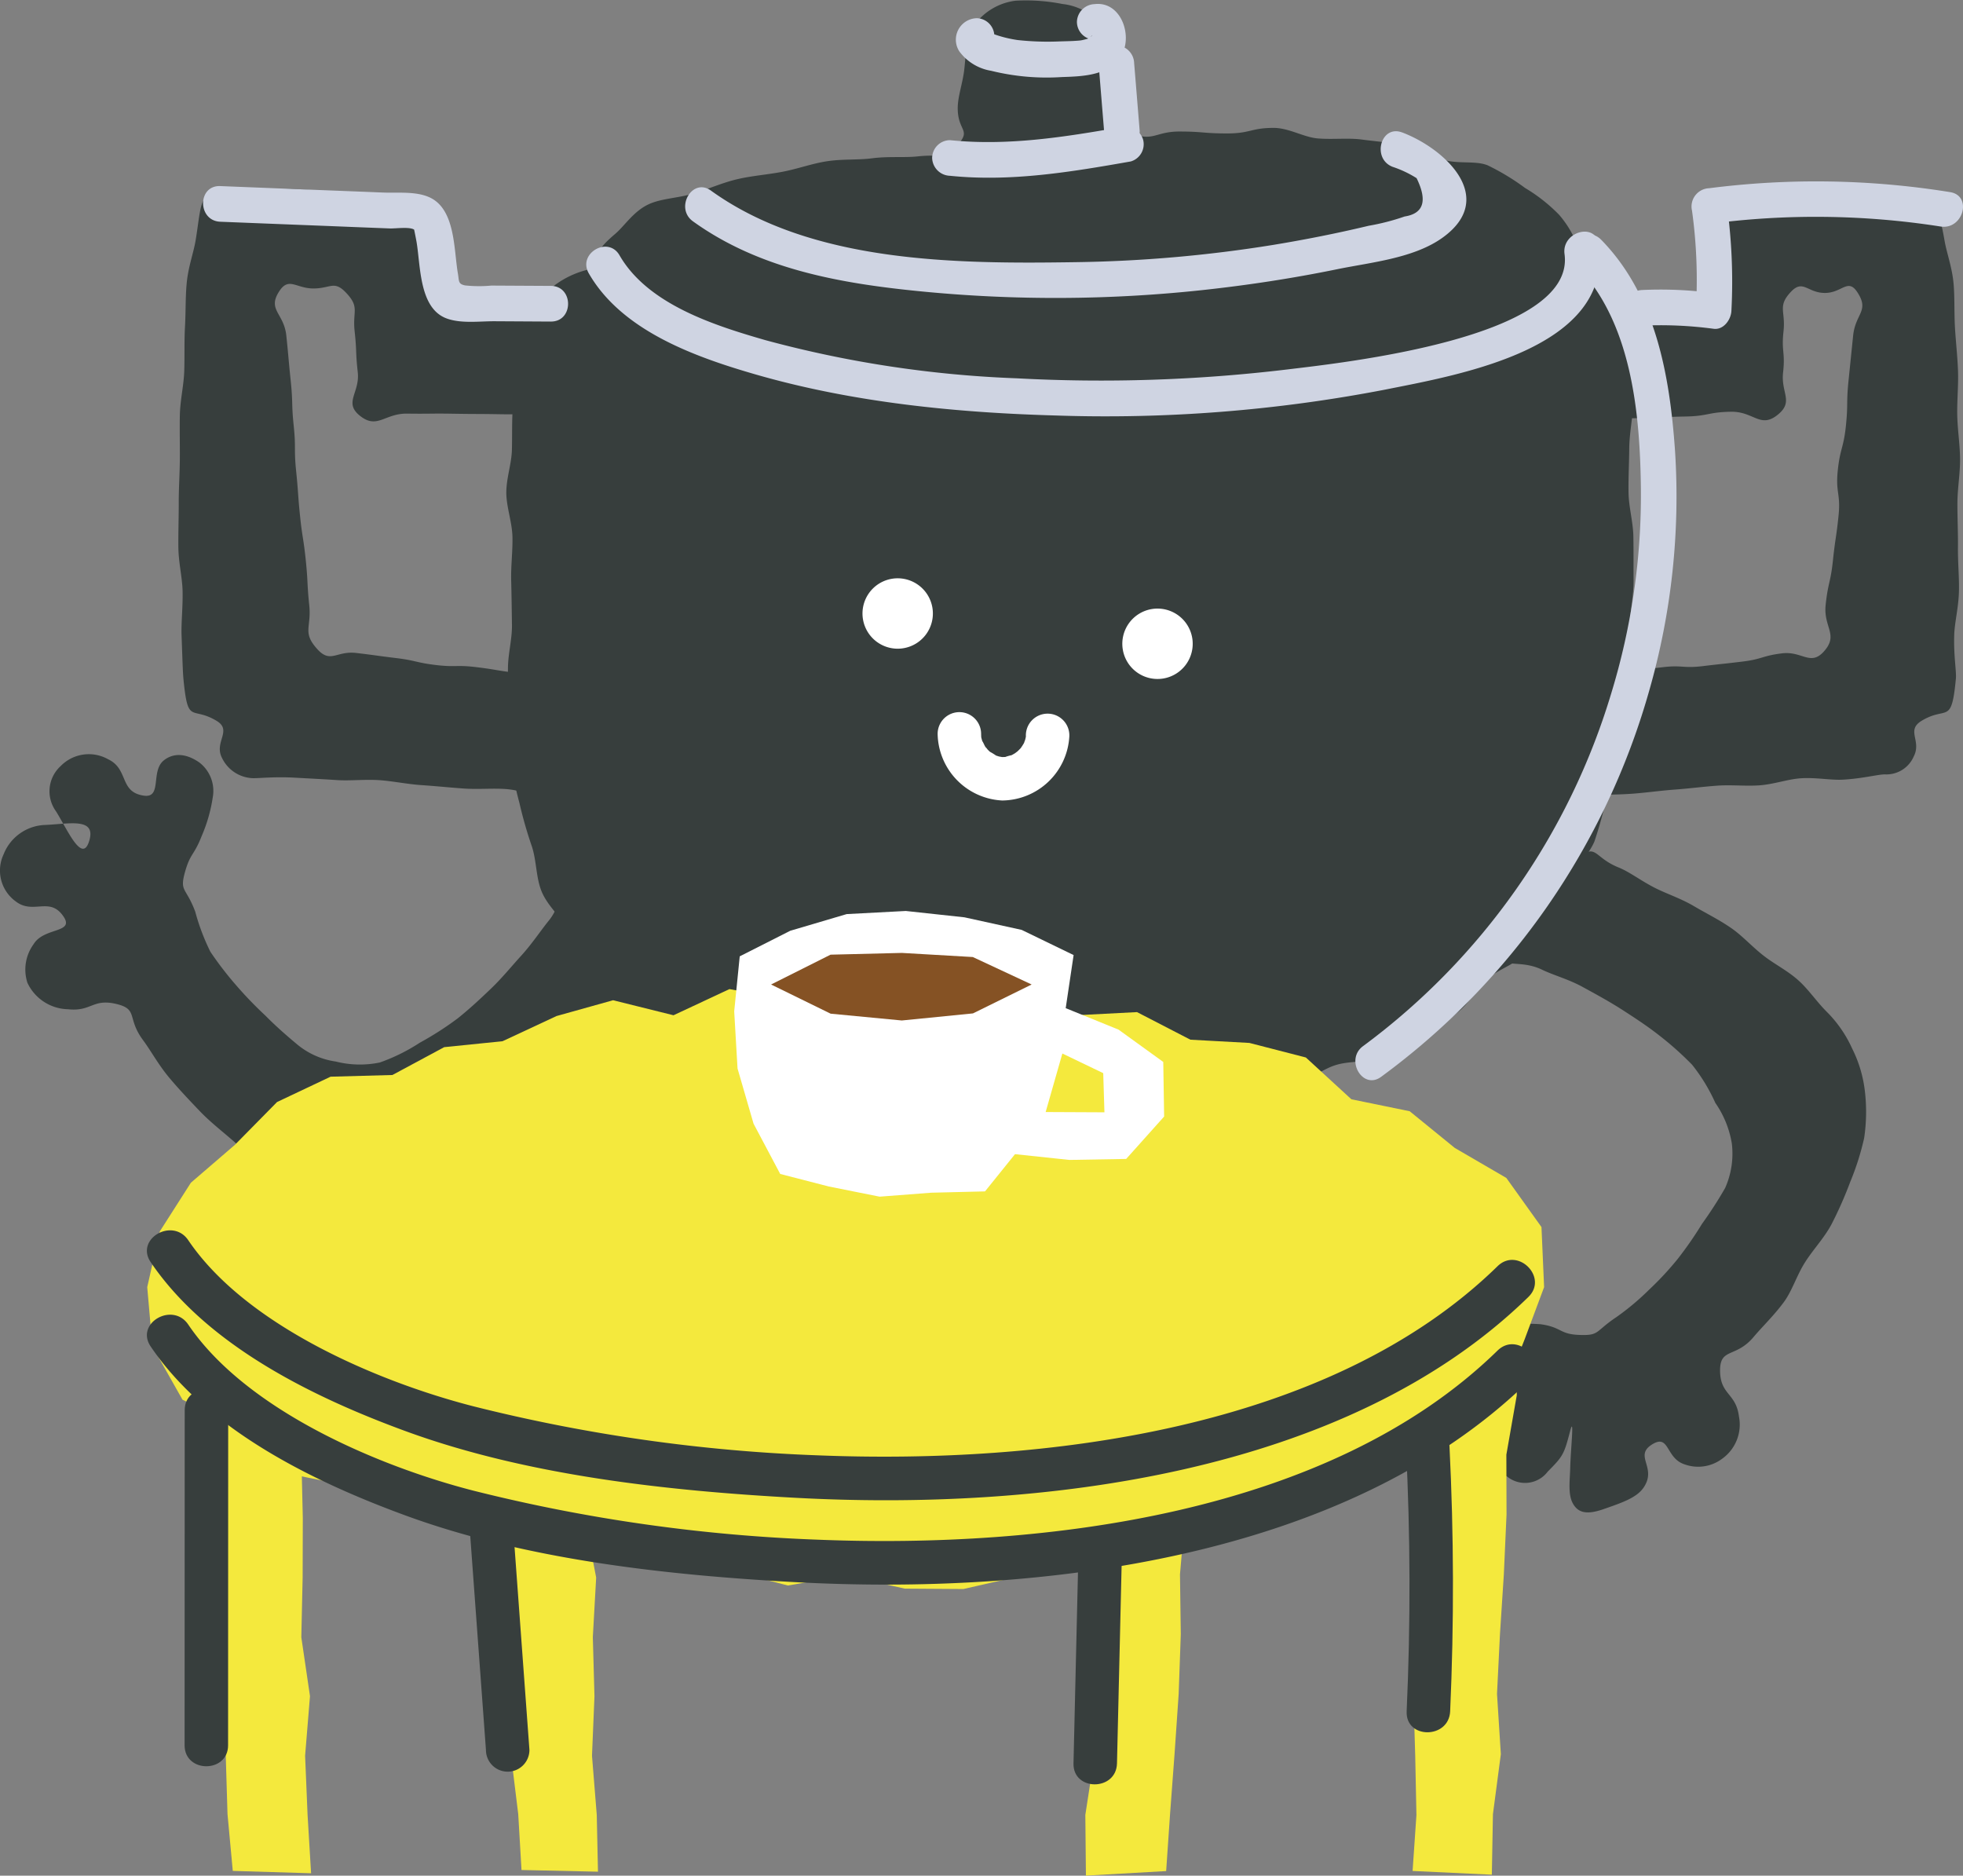 <svg id="그룹_1226" data-name="그룹 1226" xmlns="http://www.w3.org/2000/svg" xmlns:xlink="http://www.w3.org/1999/xlink" width="198.613" height="189.763" viewBox="0 0 198.613 189.763">
  <rect x="0" y="0" width="198.613" height="189.763" fill="#808080" stroke="none"/>
  <defs>
    <clipPath id="clip-path">
      <rect id="사각형_1977" data-name="사각형 1977" width="198.613" height="189.763" fill="none"/>
    </clipPath>
  </defs>
  <g id="그룹_1225" data-name="그룹 1225" transform="translate(0 0)" clip-path="url(#clip-path)">
    <path id="패스_4185" data-name="패스 4185" d="M58.394,27.237c-2-1.015-1.176,1.271-2.885,3.368-.827,1.021-1.67,2.314-2.78,3.534-.965,1.054-1.925,2.247-3.052,3.324-1.076,1.032-2.2,2.081-3.379,3.018a31.836,31.836,0,0,1-3.812,2.447,18.775,18.775,0,0,1-4.062,2.009,9.965,9.965,0,0,1-4.456-.1,7.826,7.826,0,0,1-3.945-1.77c-1.171-.977-2.225-1.914-3.163-2.869A39.55,39.55,0,0,1,23.9,37.13a34.3,34.3,0,0,1-2.613-3.4,21.789,21.789,0,0,1-1.531-4.051c-.932-2.5-1.6-1.986-1.038-4.012.544-1.936.893-1.615,1.687-3.64a15.634,15.634,0,0,0,1.121-3.906,3.624,3.624,0,0,0-1.382-3.557c-1.426-.977-2.663-.916-3.568-.194-1.365,1.088-.133,3.845-2.025,3.568-2.508-.366-1.5-2.68-3.607-3.679a3.975,3.975,0,0,0-4.8.682,3.446,3.446,0,0,0-.477,4.583c1.16,1.853,2.641,5.343,3.357,3.007.755-2.452-2.114-1.709-4.511-1.626A4.684,4.684,0,0,0,.367,23.874a3.847,3.847,0,0,0,1.2,4.744c1.8,1.415,3.468-.533,4.866,1.559,1.132,1.692-1.981,1.06-3.03,2.785a4.363,4.363,0,0,0-.627,3.912,4.649,4.649,0,0,0,4.1,2.674c2.391.261,2.48-1.11,4.9-.533,2.247.538,1.032,1.409,2.7,3.662.8,1.082,1.554,2.491,2.652,3.8.938,1.121,2.02,2.264,3.135,3.429,1.049,1.088,2.3,2.053,3.473,3.079a39.717,39.717,0,0,0,3.534,3.046,26.575,26.575,0,0,0,4.2,1.992,17.718,17.718,0,0,0,4.378,1.4,13.173,13.173,0,0,0,4.65.333c1.437-.283,2.691-1.315,4.112-2.186,1.26-.777,2.669-1.248,3.8-2.042,1.221-.854,2.375-1.726,3.451-2.58,1.171-.932,2-2.158,3.007-3.074C56,48.865,57.107,47.966,58.039,47c1.088-1.126,2.12-2.131,2.963-3.135,1.054-1.26,2.125-2.258,2.819-3.24,1.554-2.186,3.013-1.792,2.247-3.756-.738-1.9-1.42-1.554-2.663-3.174A20.277,20.277,0,0,1,61,30.388c-1.043-1.809-.782-2.225-2.608-3.152" transform="translate(-0.001 62.557)" fill="#373e3d" fill-rule="evenodd"/>
    <path id="패스_4186" data-name="패스 4186" d="M110.964,30.176c1.6-1.487.322-2.147-.488-4.583a10.538,10.538,0,0,0-2.114-3.856,16.771,16.771,0,0,0-3.451-2.719,23.53,23.53,0,0,0-3.773-2.286c-1.221-.5-2.88-.117-4.411-.544-1.293-.361-2.558-1.215-4.095-1.509-1.326-.255-2.774-.366-4.3-.566-1.365-.172-2.841.017-4.378-.105C82.567,13.9,81.135,13,79.6,12.942c-2.414-.022-2.419.56-4.833.56s-2.425-.194-4.844-.194-2.63,1.065-4.877.166c-1.942-.777.688-1.975.472-4.295a17.016,17.016,0,0,0-1.049-4.134c-.488-1.309-1.8-2.064-2.858-2.985A5.924,5.924,0,0,0,58.108.407,18.989,18.989,0,0,0,53.353.074a6.093,6.093,0,0,0-4.084,2.353C48.381,3.67,48.359,5.334,48.176,7c-.155,1.409-.671,2.763-.666,3.962.006,2.3,1.365,2.147.05,3.629-1.52,1.715-1.359.938-4.139,1.237-1.321.139-2.9-.028-4.583.189-1.432.189-3.013.055-4.594.305-1.476.227-2.946.771-4.472,1.06-1.509.289-3.068.4-4.544.744-1.543.361-2.974,1.01-4.389,1.437-1.554.477-3.207.5-4.5,1.06-1.6.7-2.491,2.192-3.479,3.035-1.371,1.176-2.275,2.125-1.925,3.6.227.971,1.276,2.12,3.285,2.769A30.8,30.8,0,0,0,18.513,31.1c1.309.227,2.791.411,4.361.583,1.365.15,2.9-.533,4.433-.422,1.393.105,2.819.76,4.333.838,1.415.067,2.891-.289,4.395-.239,1.426.044,2.88.677,4.372.7,1.432.022,2.9-.461,4.383-.455,1.448.011,2.907.51,4.389.51,1.448-.006,2.919-.067,4.395-.083,1.454-.011,2.919-.017,4.389-.044s2.919-.793,4.389-.827,2.963.444,4.433.4,2.963-.072,4.428-.122c1.481-.044,2.941-.216,4.389-.272,1.487-.05,2.946-.422,4.389-.483,1.493-.061,2.969.039,4.406-.022,1.5-.067,2.98.028,4.4-.044,1.515-.072,2.957-.61,4.361-.682,1.537-.083,3.057.749,4.439.671,1.587-.089,3.063-.222,4.406-.305,1.676-.1,3.163-.067,4.395-.144,2.752-.172,2.98.988,4.567-.488" transform="translate(49.391 -0.002)" fill="#373e3d"/>
    <path id="패스_4187" data-name="패스 4187" d="M112.731,5.32c2.219-.533,2.147-1.143,4.478-.638a6.553,6.553,0,0,1,3.734,2.58,11.419,11.419,0,0,1,1.925,4.106,27.773,27.773,0,0,1,.272,4.517,39.365,39.365,0,0,1,.122,4.555c-.078,1.47-.394,2.957-.411,4.467-.011,1.47-.094,2.969-.072,4.467.017,1.476.461,2.963.488,4.461.028,1.481.011,2.974.022,4.472s-.338,2.974-.372,4.472.411,3,.311,4.494-.433,2.957-.621,4.439-.033,3.035-.338,4.5-1.3,2.741-1.742,4.173a42.142,42.142,0,0,1-1.2,4.311c-.583,1.354-1.731,2.419-2.486,3.734a37.571,37.571,0,0,1-2.469,3.668c-.86,1.165-1.1,2.88-2.142,4.006-.982,1.065-2.636,1.509-3.79,2.536-1.082.96-1.776,2.469-3.018,3.39a33.158,33.158,0,0,1-3.69,2.652,42.022,42.022,0,0,1-4.145,1.848c-1.354.566-3.035.333-4.483.8-1.4.449-2.647,1.548-4.123,1.909-1.437.35-3.052-.05-4.539.227-1.459.266-2.935.416-4.433.616-1.476.2-2.946.35-4.444.488s-2.946.677-4.444.76-2.985.533-4.483.572-3.018-.283-4.511-.289c-1.526,0-3.035-.283-4.522-.327-1.526-.039-3.041.255-4.511.183-1.537-.078-3.018-.461-4.472-.566-1.548-.111-3.091.344-4.528.216-1.565-.144-3.079-.15-4.494-.305-1.609-.183-3.007-1.221-4.378-1.4-1.7-.227-3.313.394-4.567.2-2.769-.427-2.286-.283-4.256-1.293-2.042-1.043-.988-1.4-2.852-3.534-.866-.993-2.419-1.731-3.457-3.118-.854-1.137-1.21-2.774-2.092-4.156-.793-1.237-1.759-2.43-2.514-3.84-.7-1.315-2.031-2.408-2.652-3.862-.594-1.387-.522-3.085-1-4.583a43.081,43.081,0,0,1-1.271-4.433,39.2,39.2,0,0,1-.943-4.555,37.848,37.848,0,0,1-.322-4.661c.044-1.476.1-2.935.105-4.4.006-1.487.433-2.969.405-4.433-.022-1.493-.039-2.974-.078-4.433-.039-1.5.161-2.985.128-4.439-.039-1.5-.6-2.974-.621-4.406-.011-1.515.533-2.98.566-4.395.039-1.543-.017-3.013.105-4.411a41.6,41.6,0,0,1,.277-4.417A19.759,19.759,0,0,1,11.4,11.961,10.488,10.488,0,0,1,14.143,8.41a9.239,9.239,0,0,1,4.1-1.715c1.026-.205,2.586-.05,4.5-.211,1.321-.105,2.791-.716,4.461-.8,1.387-.078,2.9-.072,4.489-.139,1.42-.055,2.924-.028,4.489-.072,1.448-.044,2.941-.338,4.483-.377,1.459-.033,2.974.838,4.5.81,1.47-.028,2.957-.633,4.478-.66,1.481-.022,2.985.094,4.5.078,1.481-.017,2.974-.239,4.478-.255s3-.305,4.5-.316S66.139,5,67.648,5s3.03.1,4.533.1c1.526-.006,3.041.266,4.539.266,1.526,0,3.03.344,4.511.344,1.531,0,3.041-.472,4.511-.472,1.543.006,3.052.255,4.511.255,1.554.006,3.057-.183,4.5-.178,1.576.006,3.079.383,4.5.394,1.631.011,3.146-.311,4.533-.3,1.715.011,3.229-.05,4.5-.039,2.824.028,2.286.472,4.444-.05" transform="translate(41.993 20.438)" fill="#373e3d"/>
    <path id="패스_4188" data-name="패스 4188" d="M30.668,14.475c1.764-1.321,2.208.205,4.417.205s2.2-.028,4.411-.028,2.208-.377,4.422-.377,2.436,1.226,4.25-.039c2.2-1.531-.5-2.464-.527-5.066-.028-2.264.461-4.544,1.864-4.755.777-.117,2.408.1,4.4-.072,1.321-.111,2.791-.488,4.345-.572,1.454-.078,2.952-.216,4.406-.233,1.554-.017,3.074-.133,4.411-.044A10.942,10.942,0,0,1,71.24,4.67c.621.316,1.076,1.653,1.459,3.912.211,1.248.766,2.7.916,4.361.122,1.365.055,2.863.139,4.428.083,1.42.255,2.9.311,4.428.05,1.448-.105,2.941-.078,4.444.028,1.476.272,2.963.283,4.444.011,1.5-.261,3-.266,4.456-.006,1.531.072,3.03.055,4.461-.017,1.565.133,3.063.1,4.444-.033,1.648-.433,3.135-.477,4.422-.072,2.142.239,3.734.166,4.456-.455,4.755-.9,2.7-3.462,4.25-1.615.977.022,2.014-.8,3.607A3.01,3.01,0,0,1,66.673,62.6c-.716,0-2.219.416-4.234.533-1.248.072-2.713-.239-4.272-.139-1.343.089-2.747.616-4.217.716-1.393.094-2.841-.072-4.272.033s-2.869.294-4.261.394c-1.487.111-2.919.316-4.261.416-1.581.117-3.035.083-4.272.172-2.569.194-3.873,2.353-4.128.255-.25-2.081.233-2.075.821-4.089s1.121-1.859,1.709-3.878-.655-2.713.927-4.095c1.52-1.321,1.959-.522,3.962-.76s2.009-.161,4.006-.4,2.053.133,4.067-.111,2.014-.216,4.023-.461,1.981-.588,4-.832,2.869,1.321,4.222-.189c1.526-1.7-.061-2.436.178-4.705s.5-2.236.738-4.505.333-2.253.566-4.511-.311-2.319-.078-4.578.583-2.236.821-4.505.033-2.3.266-4.572.233-2.28.466-4.561,1.687-2.5.422-4.417c-.96-1.448-1.537.083-3.279.083s-2.2-1.4-3.407-.144c-1.432,1.5-.549,1.959-.777,4.017s.189,2.108-.044,4.173,1.093,2.93-.51,4.25c-1.787,1.476-2.436-.316-4.761-.277s-2.308.444-4.622.483c-2.33.039-2.33.128-4.655.166s-2.336-.072-4.666-.039-2.347-.305-4.683-.266-3.124,2-4.733.305c-1.415-1.493.827-1.986,1.309-3.984a14.133,14.133,0,0,0,.6-4.084c.083-2.181-.633-2.785,1.021-4.017" transform="translate(124.044 15.744)" fill="#373e3d"/>
    <path id="패스_4189" data-name="패스 4189" d="M46.688,14.76c-1.764-1.321-2.053-.35-4.256-.35s-2.208.161-4.411.161-2.214-.105-4.428-.105-2.519,1.232-4.333-.033c-2.2-1.531.744-2.586.771-5.188.022-2.264-.633-4.461-2.036-4.677-.777-.117-2.353-.472-4.345-.644-1.321-.111-2.83-.028-4.389-.111-1.448-.072-2.946-.35-4.4-.366-1.559-.017-3.052.372-4.389.466-1.859.128-3.523-.017-4.4.422C5.445,4.645,5.379,6.426,5,8.69c-.211,1.248-.755,2.68-.9,4.339-.128,1.365-.083,2.858-.172,4.422-.078,1.42-.022,2.907-.072,4.433-.05,1.448-.411,2.93-.444,4.428-.028,1.476.011,2.969,0,4.444-.011,1.5-.117,3-.111,4.461,0,1.531-.055,3.03-.039,4.467.017,1.565.394,3.046.427,4.433.033,1.648-.144,3.146-.105,4.433.078,2.142.122,3.718.189,4.439.461,4.755.8,2.719,3.362,4.267,1.615.977-.289,2.142.538,3.74a3.6,3.6,0,0,0,3.179,2.059c.716,0,2.231-.166,4.245-.05,1.248.072,2.686.139,4.245.244,1.343.083,2.8-.094,4.272.006,1.393.1,2.808.405,4.234.5s2.874.244,4.267.344c1.487.105,2.946-.044,4.289.055,1.581.117,2.985.771,4.217.866,2.575.194,3.945,2.131,4.2.033.25-2.081-.316-2.075-.9-4.084s-.866-1.936-1.454-3.956.627-2.869-.96-4.25c-1.52-1.321-2.17-.133-4.173-.377s-1.986-.333-3.984-.572-2.042.033-4.056-.211-1.986-.455-4-.7-2.014-.277-4.034-.516-2.6,1.11-3.956-.405c-1.526-1.7-.566-2.153-.8-4.422s-.117-2.275-.35-4.544-.35-2.247-.583-4.511-.161-2.269-.394-4.528-.006-2.3-.244-4.567-.067-2.292-.305-4.567-.205-2.28-.444-4.567-1.964-2.591-.7-4.505c.954-1.454,1.7-.261,3.44-.261s2.092-.843,3.29.416c1.432,1.5.655,1.848.882,3.906s.083,2.081.316,4.145-1.426,3.052.172,4.372c1.792,1.476,2.514-.211,4.838-.178s2.314-.028,4.633.011,2.325.011,4.655.05,2.33-.033,4.666.006,2.336-.022,4.677.011,3.068,2.025,4.677.327c1.415-1.493-.494-2-.977-4s-1.054-1.942-1.182-4c-.139-2.086.771-2.591-.882-3.823" transform="translate(14.785 15.675)" fill="#373e3d"/>
    <path id="패스_4190" data-name="패스 4190" d="M30.676,25.47c-.522,2.192,1.337.843,3.784,2.02,1.182.572,2.7.965,4.139,1.764,1.254.688,2.6,1.415,3.912,2.253,1.254.81,2.547,1.648,3.729,2.575a32.608,32.608,0,0,1,3.4,3.024,17.991,17.991,0,0,1,2.347,3.856,10.054,10.054,0,0,1,1.67,4.112,8.562,8.562,0,0,1-.677,4.5A41.528,41.528,0,0,1,50.64,53.2,37.651,37.651,0,0,1,48.2,56.725a31.278,31.278,0,0,1-2.9,3.124,25.926,25.926,0,0,1-3.313,2.78c-2.219,1.481-1.681,1.892-3.784,1.809-2.009-.078-1.742-.782-3.9-1.082a15.574,15.574,0,0,0-4.067.233c-1.515.205-2.774.7-3.251,1.959a2.719,2.719,0,0,0,.838,3.418c1.371,1.071,3.64-.633,3.812,1.276.227,2.519-2.264,2.07-2.747,4.356a3.708,3.708,0,0,0,2.025,4.161,2.871,2.871,0,0,0,4.112-.488c1.537-1.554,1.648-1.715,2.264-4.078.461-1.776.061,1.781.017,3.673-.033,1.293-.244,2.663.255,3.6.538.993,1.432,1.182,3.107.6,1.831-.638,3.329-1.137,4.039-2.153,1.454-2.075-1.043-3.229.916-4.417,1.742-1.054,1.332,1.42,3.251,2.036A4.036,4.036,0,0,0,52.627,77a4.241,4.241,0,0,0,1.748-4.322c-.3-2.38-1.909-2.164-1.909-4.65,0-2.314,1.587-1.237,3.39-3.379.866-1.032,2.025-2.131,3.041-3.5.871-1.171,1.326-2.758,2.2-4.112.816-1.276,1.925-2.43,2.658-3.817a39.769,39.769,0,0,0,1.881-4.261,27.044,27.044,0,0,0,1.409-4.439,17.956,17.956,0,0,0,.083-4.655,12.863,12.863,0,0,0-1.287-4.378,12.511,12.511,0,0,0-2.58-3.74c-1.049-1.049-1.859-2.286-2.9-3.207-1.11-.988-2.436-1.637-3.518-2.491-1.176-.921-2.147-2.02-3.268-2.785-1.248-.86-2.547-1.493-3.7-2.175-1.348-.8-2.735-1.248-3.906-1.831-1.47-.732-2.625-1.648-3.74-2.1-2.491-1-2.219-2.364-3.951-1.165-1.681,1.16-1.432,1.42-2.719,3.007a24.491,24.491,0,0,1-2.6,3.146c-1.459,1.437-1.8,1.332-2.28,3.324" transform="translate(121.567 70.616)" fill="#373e3d" fill-rule="evenodd"/>
    <path id="패스_4191" data-name="패스 4191" d="M21.5,15.184c0,.122.011.25.011.372.011.427-.111-.56,0-.039.028.122.061.239.094.355l.061.178q.125.325-.083-.183c.144.178.227.449.361.649.111.166.338.338-.05-.05.083.089.161.189.244.277A2.954,2.954,0,0,0,22.4,17c.061.055.122.111.189.161-.083-.061-.166-.128-.25-.194a6.235,6.235,0,0,1,.682.416c.438.216-.283-.089-.072-.028.139.044.272.094.411.128a3.454,3.454,0,0,1,.361.072c-.111-.011-.222-.028-.338-.044l.25.017c.122,0,.244-.006.372-.011.438-.011-.527.122-.1.017a4.407,4.407,0,0,1,.71-.2c-.333.15-.394.172-.183.078a1.164,1.164,0,0,0,.166-.083c.105-.055.216-.117.322-.183.072-.044.416-.327.133-.072-.305.266.105-.1.155-.15.089-.083.178-.172.261-.261.117-.128.311-.455-.028.061a7.381,7.381,0,0,0,.4-.621c.039-.072.072-.15.105-.222l-.122.3a2.154,2.154,0,0,1,.117-.35c.044-.139.067-.277.1-.416.033-.178.022-.083-.033.277.011-.083.017-.166.022-.25a2.2,2.2,0,1,1,4.395,0,6.875,6.875,0,0,1-6.792,6.481A6.879,6.879,0,0,1,17.1,15.184a2.2,2.2,0,0,1,4.4,0" transform="translate(77.768 59.063)" fill="#fff"/>
    <path id="패스_4192" data-name="패스 4192" d="M22.808,13.551a3.561,3.561,0,1,1-4.073-2.963,3.563,3.563,0,0,1,4.073,2.963" transform="translate(71.536 47.962)" fill="#fff"/>
    <path id="패스_4193" data-name="패스 4193" d="M27.546,14.1a3.561,3.561,0,1,1-4.073-2.963A3.563,3.563,0,0,1,27.546,14.1" transform="translate(93.087 50.477)" fill="#fff"/>
    <path id="패스_4194" data-name="패스 4194" d="M2.685,48.764l.527,6.009L6.253,60.15,11.8,62.891l4.112,4.528,6,1.221,5.654,1.515,5.438,2.036,5.51,1.942,5.793.827L50.059,76l5.865.222,5.759,1.221L67.5,78.948l5.909-1.015,5.92,1.332,5.937.039,5.815-1.332,5.6-2.425,6.126,1,5.4-2.852,5.643-1.5,5.859-.916,5.332-2.447,5.066-2.919,5.7-2.031,4.089-4.4,2.158-5.454,1.964-5.266-.266-6.076-3.557-4.972-5.216-3.035-4.561-3.712-5.9-1.21-4.605-4.228L114.2,24.056l-5.97-.327-5.4-2.791-6.015.311-5.66-2.231-5.92-.111-5.882-1-5.937,2.43-5.87-.627-5.954-1.1-5.66,2.647-6.115-1.52-5.726,1.6-5.46,2.547-5.9.6L27.493,27.3l-6.259.172-5.415,2.563-4.267,4.333L7.1,38.2,3.955,43.126Z" transform="translate(12.212 81.457)" fill="#f4e93d" fill-rule="evenodd"/>
    <path id="패스_4195" data-name="패스 4195" d="M36.184,24.375l.117,5.909L35.246,36.3l.017,6.059-.272,6.054L34.6,54.443,34.3,60.5l.388,6.1-.8,6.065-.111,6.126-8.018-.377.388-5.654-.122-6-.178-6.015.827-5.965-.205-6.02.438-6.015L26.99,36.7l-.028-6,4.911-2.808Z" transform="translate(117.165 110.871)" fill="#f4e93d" fill-rule="evenodd"/>
    <path id="패스_4196" data-name="패스 4196" d="M30.444,24.428,29.939,30l.277,6.081-.327,6.048-.522,6.042.083,6.042-.216,6.065-.416,6.059-.455,6.081-.394,5.765-8.118.461L19.791,72.5l.921-5.976.139-6.009-.022-5.987.316-6.009-.111-6.026-.055-6.048L21.5,30.5l4.439-3.429Z" transform="translate(90.021 111.113)" fill="#f4e93d" fill-rule="evenodd"/>
    <path id="패스_4197" data-name="패스 4197" d="M3.767,24.381l.355,5.854.621,6.037.022,6.059-.178,6.076.76,6,.033,6.07.322,6.07.183,6.087.533,5.743,7.923.239-.355-5.893-.25-6,.494-6.026-.877-5.959.133-6.02.017-6.031-.139-6.037L12.9,30.7,8.638,26.984Z" transform="translate(17.134 110.902)" fill="#f4e93d" fill-rule="evenodd"/>
    <path id="패스_4198" data-name="패스 4198" d="M8.97,24.306,9.164,30.6l.877,6.026L9.8,42.694l.81,6.026-.028,6.042.638,6.042-.333,6.1.744,6.065.333,5.66L19.7,78.8l-.122-5.743-.483-5.987.25-6.02-.166-5.981.338-6.026-1.154-5.993.089-6.048-.022-5.993-4.683-3.141Z" transform="translate(40.802 110.559)" fill="#f4e93d" fill-rule="evenodd"/>
    <path id="패스_4199" data-name="패스 4199" d="M142.462,30.7C123.968,48.762,92.8,52.363,68.216,51.021c-12.978-.71-27.111-2.253-39.373-6.742-9.316-3.412-20.075-8.656-25.784-17.1-1.587-2.347,2.214-4.55,3.8-2.219C12.7,33.592,26,39.274,35.723,41.771a167.888,167.888,0,0,0,34.884,4.96c22.688.9,51.685-2.48,68.736-19.143,2.036-1.975,5.144,1.132,3.118,3.113" transform="translate(12.184 109.041)" fill="#373e3d"/>
    <path id="패스_4200" data-name="패스 4200" d="M142.462,29.163C123.968,47.224,92.8,50.825,68.216,49.482c-12.978-.71-27.111-2.253-39.373-6.742-9.316-3.412-20.075-8.656-25.784-17.1-1.587-2.347,2.214-4.55,3.8-2.219C12.7,32.054,26,37.736,35.723,40.233a167.888,167.888,0,0,0,34.884,4.96c22.688.9,51.685-2.48,68.736-19.143,2.036-1.975,5.144,1.132,3.118,3.113" transform="translate(12.184 102.045)" fill="#373e3d"/>
    <path id="패스_4201" data-name="패스 4201" d="M25.712,54.909q.608-13.392-.072-26.8c-.139-2.83,4.256-2.819,4.406,0q.666,13.392.067,26.8c-.128,2.819-4.528,2.835-4.4,0" transform="translate(116.611 118.225)" fill="#373e3d"/>
    <path id="패스_4202" data-name="패스 4202" d="M19.576,50.981q.241-10.42.488-20.846c.067-2.824,4.467-2.835,4.4,0q-.25,10.42-.488,20.846c-.067,2.824-4.467,2.835-4.4,0" transform="translate(89.039 127.419)" fill="#373e3d"/>
    <path id="패스_4203" data-name="패스 4203" d="M10.23,52.312,8.565,29.624a2.214,2.214,0,0,1,2.2-2.2,2.245,2.245,0,0,1,2.2,2.2L14.63,52.312a2.2,2.2,0,0,1-4.4,0" transform="translate(38.937 124.728)" fill="#373e3d"/>
    <path id="패스_4204" data-name="패스 4204" d="M7.777,27.454q-.008,16.954-.011,33.9c0,2.83-4.4,2.835-4.4,0q.008-16.954.011-33.9c.006-2.83,4.4-2.835,4.4,0" transform="translate(15.311 115.213)" fill="#373e3d"/>
    <path id="패스_4205" data-name="패스 4205" d="M18.043,43.216l4.927,1.271L28.1,45.513l5.216-.4,5.449-.133L41.8,41.213l5.5.583,5.748-.1,3.84-4.289L56.8,31.885l-4.522-3.268-5.349-2.175.8-5.371-5.255-2.547-5.787-1.271L30.75,16.61l-5.981.316-5.71,1.687L13.948,21.2l-.56,5.565.338,5.782,1.62,5.582ZM44.9,36.951l1.692-5.92,4.134,1.986.122,3.962Z" transform="translate(60.897 75.553)" fill="#fff" fill-rule="evenodd"/>
    <path id="패스_4206" data-name="패스 4206" d="M14.06,20.571l6.026,2.952,7.2.688,7.2-.716,5.937-2.924-5.959-2.78-7.174-.416-7.213.178Z" transform="translate(63.956 79.031)" fill="#855224" fill-rule="evenodd"/>
    <path id="패스_4207" data-name="패스 4207" d="M61.565,7.874a81.791,81.791,0,0,0-23.421-.266l1.742-2.28a56.19,56.19,0,0,1,.51,11.092c-.044.871-.788,1.936-1.8,1.8a40.3,40.3,0,0,0-7.224-.316c-2.319.105-2.314-3.5,0-3.607a40.3,40.3,0,0,1,7.224.316l-1.8,1.8a51.122,51.122,0,0,0-.383-10.132A1.85,1.85,0,0,1,38.144,4a85.069,85.069,0,0,1,24.381.394c2.286.366,1.315,3.84-.96,3.479" transform="translate(134.784 15.043)" fill="#cfd4e2"/>
    <path id="패스_4208" data-name="패스 4208" d="M38.89,17.1l-5.682-.033c-1.531-.006-3.379.255-4.85-.277-2.813-1.021-2.641-5.332-3.063-7.774-.061-.338-.233-1.215-.244-1.221-.466-.305-1.892-.094-2.452-.117-1.87-.072-3.734-.144-5.61-.222Q11.222,7.231,5.443,7c-2.314-.094-2.325-3.7,0-3.607l10.892.433q2.8.108,5.61.222c1.481.055,3.346-.15,4.722.51,2.569,1.226,2.4,5.271,2.813,7.663.139.793.006,1.065.721,1.221a13.451,13.451,0,0,0,2.674.017l6.015.033c2.319.011,2.325,3.618,0,3.607" transform="translate(16.846 15.433)" fill="#cfd4e2"/>
    <path id="패스_4209" data-name="패스 4209" d="M31.466.09c2.608-.3,3.806,3.046,2.785,5.022C33.1,7.326,30.3,7.4,28.142,7.47a23.447,23.447,0,0,1-7.174-.638,4.994,4.994,0,0,1-3.2-1.959,2.173,2.173,0,0,1,1.742-3.357,1.818,1.818,0,0,1,1.8,1.8,1.84,1.84,0,0,1-1.8,1.8l-.111.006c.3-.078.6-.161.91-.244.072-.061.15-.122.227-.183.155-.261.305-.527.461-.793a.945.945,0,0,0-.067-.76c-.055-.111-.061-.122-.011-.033.15.227-.205-.261-.222-.216a7.949,7.949,0,0,0,.81.322,12.461,12.461,0,0,0,2.158.51,28.028,28.028,0,0,0,4.25.139c.688-.022,1.382-.028,2.07-.094.089-.011.277-.05.083-.011.189-.033.366-.083.549-.128.083-.017.261-.083.078-.006,0,0,.4-.222.283-.139-.161.111.233-.183.222-.222-.017-.055-.289.455-.178.261.139-.227-.033-.211.017.006-.105-.438.111.25.022-.006-.072-.211-.067-.211.033-.017-.05-.105-.244-.25-.067-.139a2.557,2.557,0,0,0,.455.294c-.311-.122.372-.017-.017.028a1.814,1.814,0,0,1-1.8-1.8,1.848,1.848,0,0,1,1.8-1.8" transform="translate(79.296 0.326)" fill="#cfd4e2"/>
    <path id="패스_4210" data-name="패스 4210" d="M23.641,2.631q.283,3.429.56,6.864a1.818,1.818,0,0,1-1.8,1.8,1.844,1.844,0,0,1-1.8-1.8q-.283-3.429-.56-6.864a1.81,1.81,0,0,1,1.8-1.8,1.848,1.848,0,0,1,1.8,1.8" transform="translate(91.11 3.761)" fill="#cfd4e2"/>
    <path id="패스_4211" data-name="패스 4211" d="M37.083,5.825C31.041,6.89,24.954,7.905,18.8,7.273A1.859,1.859,0,0,1,17,5.47a1.814,1.814,0,0,1,1.8-1.8c5.843.6,11.58-.311,17.323-1.321a1.861,1.861,0,0,1,2.219,1.26,1.82,1.82,0,0,1-1.26,2.219" transform="translate(77.313 10.511)" fill="#cfd4e2"/>
    <path id="패스_4212" data-name="패스 4212" d="M85.043,2.518c4.328,1.642,9.638,6.586,4.145,10.6-2.907,2.131-7.3,2.536-10.714,3.235-4.544.932-9.139,1.631-13.75,2.125a139.438,139.438,0,0,1-28.22.133c-8.168-.793-16.424-2.208-23.221-7.1C11.413,10.17,13.211,7.04,15.1,8.4c10.2,7.346,24.836,7.424,36.926,7.241A137,137,0,0,0,71.954,13.9c3.252-.533,6.492-1.176,9.7-1.942a22.846,22.846,0,0,0,3.634-.938q2.888-.449,1.21-3.878A10.952,10.952,0,0,0,84.083,6c-2.147-.816-1.215-4.306.96-3.479" transform="translate(56.83 10.882)" fill="#cfd4e2"/>
    <path id="패스_4213" data-name="패스 4213" d="M113.145,5.529c1.432,10.559-14.132,13.178-21.678,14.687a149.154,149.154,0,0,1-33.247,2.608c-10.165-.283-20.547-1.321-30.345-4.139-6.109-1.764-13.566-4.395-16.929-10.243-1.16-2.014,1.959-3.834,3.113-1.82,2.863,4.972,9.627,7.1,14.776,8.584a113.215,113.215,0,0,0,25.435,3.856A158.321,158.321,0,0,0,81.5,18.18c5.415-.66,29.33-3.152,28.17-11.691-.305-2.269,3.168-3.251,3.479-.96" transform="translate(48.626 19.212)" fill="#cfd4e2"/>
    <path id="패스_4214" data-name="패스 4214" d="M49.588,4.813c5.526,5.643,6.936,13.733,7.468,21.34a71.335,71.335,0,0,1-2.625,24.325A73.1,73.1,0,0,1,27.316,89.5c-1.875,1.37-3.679-1.759-1.82-3.113A69.071,69.071,0,0,0,50.609,50.678,68.506,68.506,0,0,0,53.6,29.766c-.105-7.607-.982-16.7-6.564-22.4-1.626-1.659.927-4.211,2.552-2.552" transform="translate(112.42 19.446)" fill="#cfd4e2"/>
  </g>
</svg>
